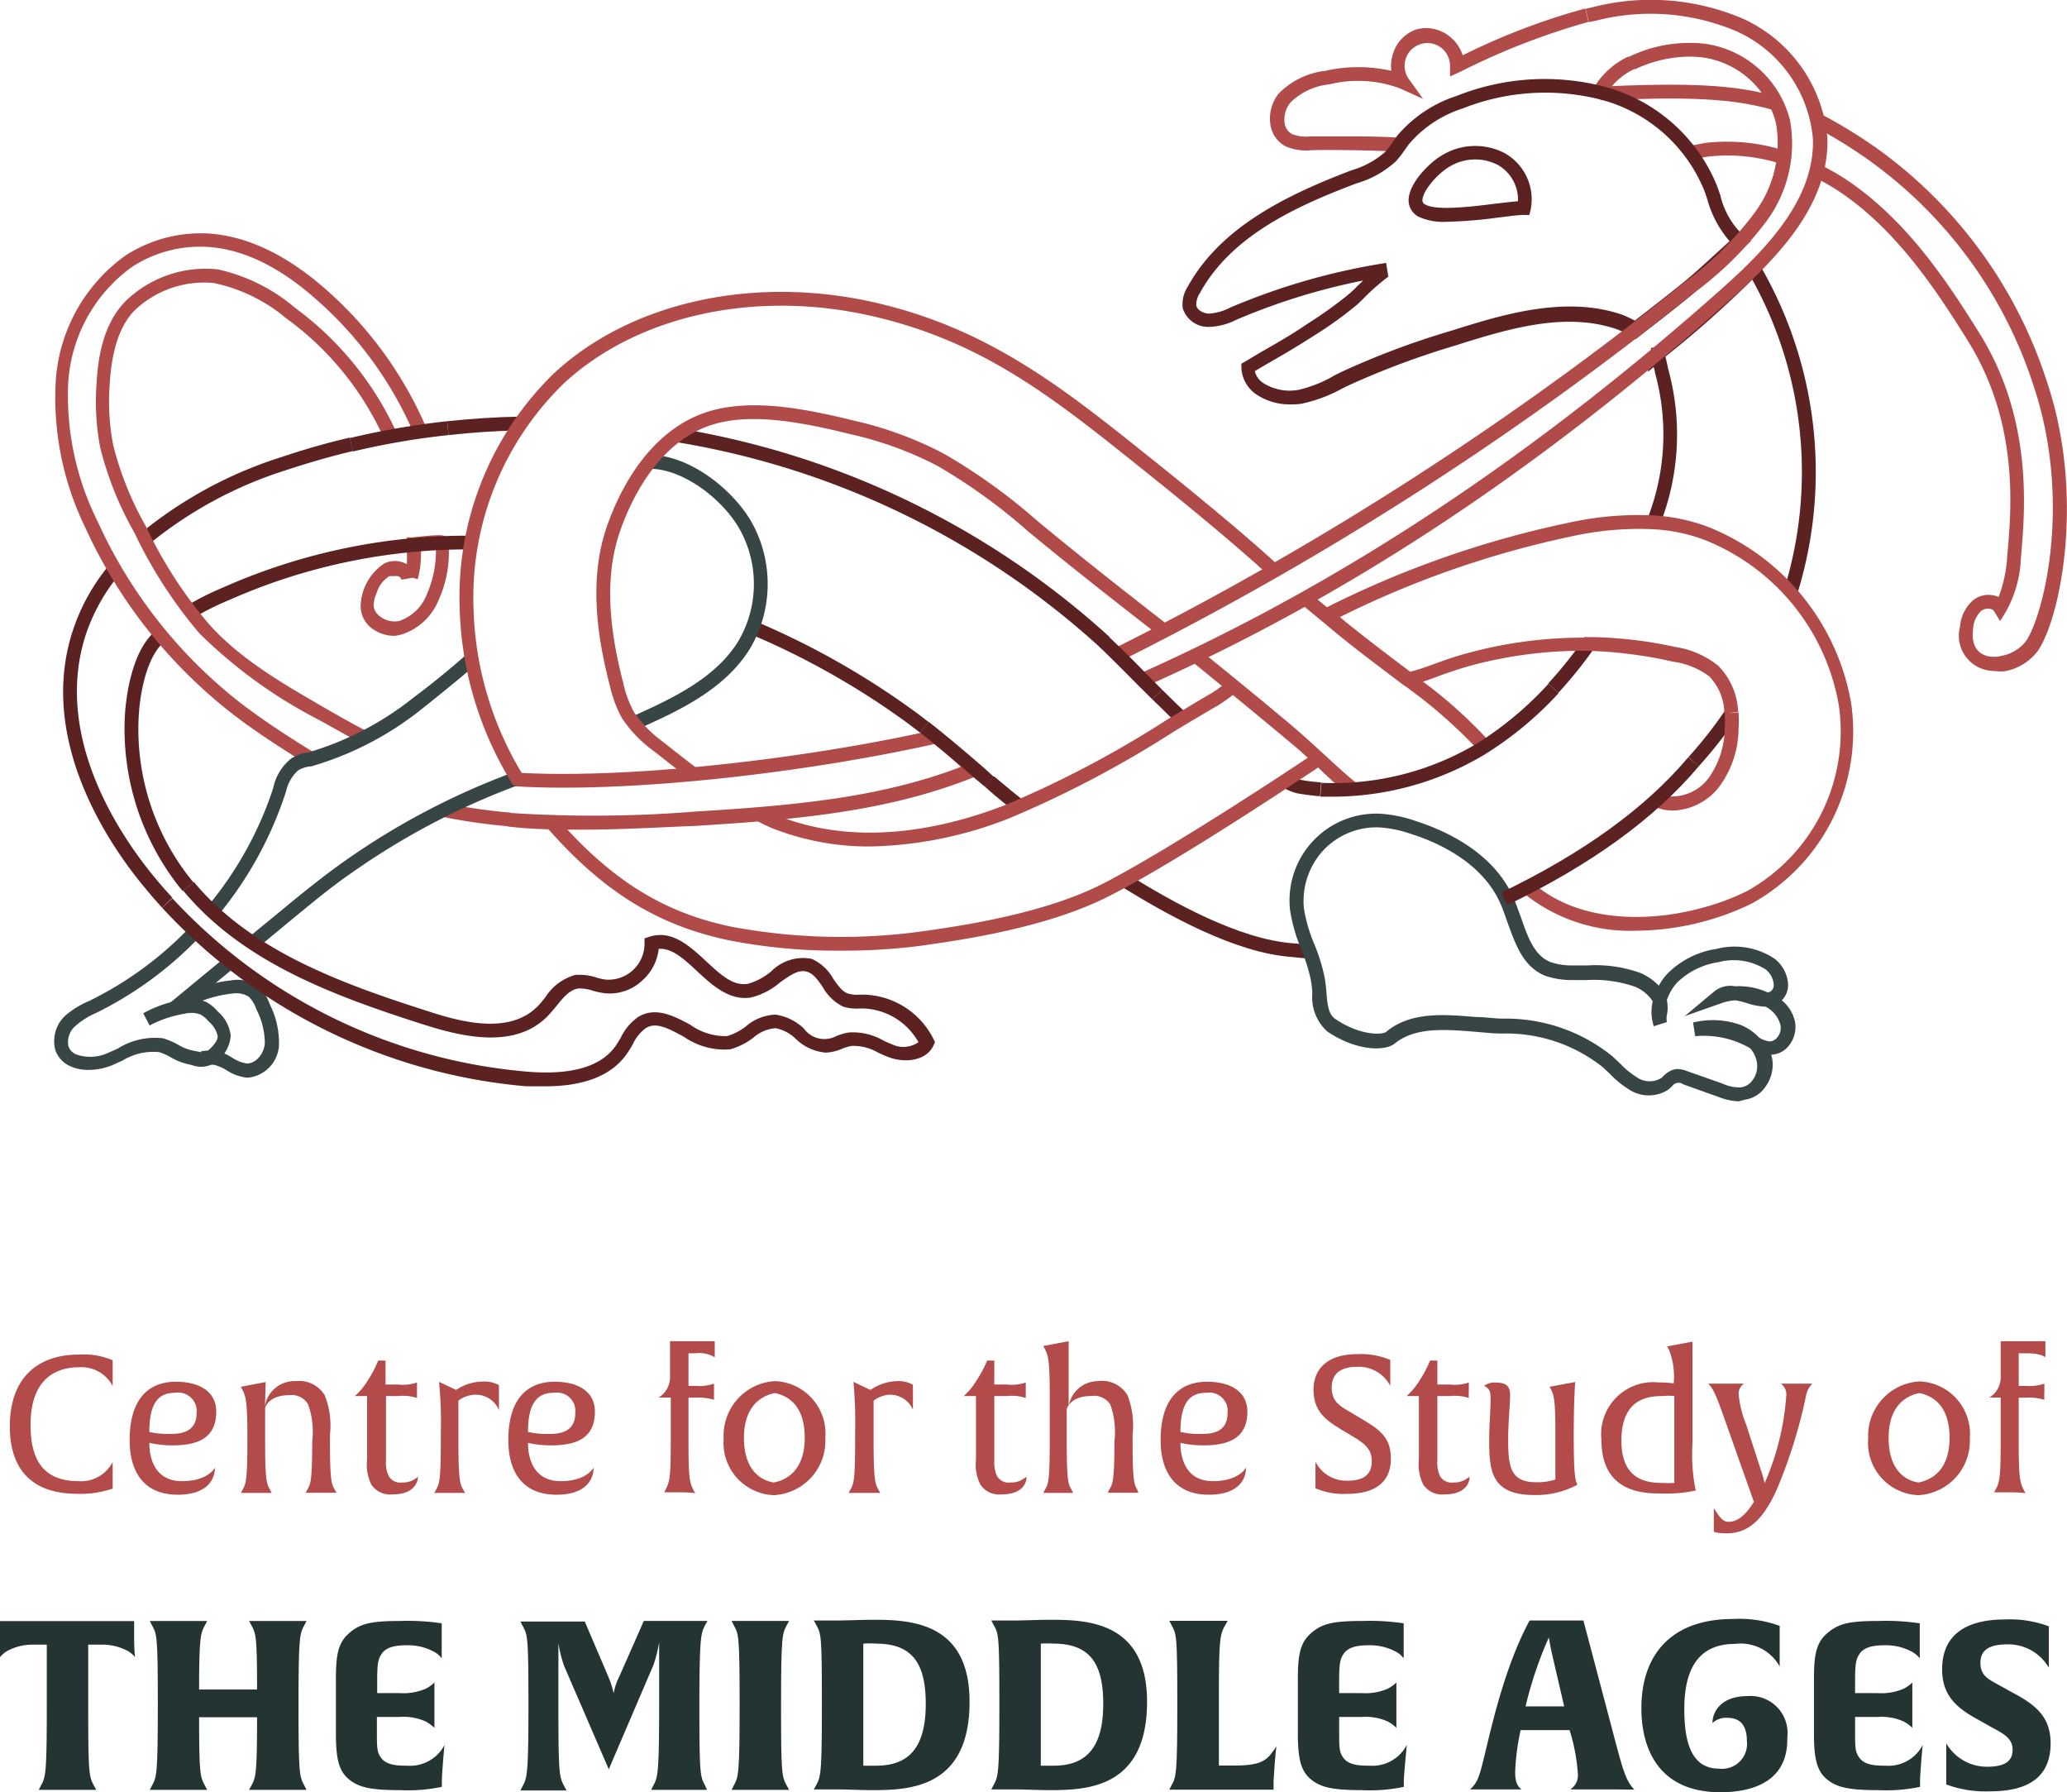 <svg xmlns="http://www.w3.org/2000/svg" viewBox="0 0 138.7 120.25"><defs><style>.a{fill:#b14b49;}.b{fill:#5c2121;}.c{fill:none;stroke:#5c2121;stroke-miterlimit:10;stroke-width:2px;}.d{fill:#384545;}.e{fill:#b24b49;}.f{fill:#233433;}</style></defs><title>progres_logo</title><path class="a" d="M32.27,67a2.54,2.54,0,0,1-1.5-.49A1.88,1.88,0,0,1,30,65a3.54,3.54,0,0,1,1.59-2.86,1.62,1.62,0,0,1,1.41,0l.1.05a8.07,8.07,0,0,0,0-.87c0-.17,0-.35,0-.54l0-.39.39,0c2-.22,2.09-.16,2.25,0l.15.13,0,.19a7.71,7.71,0,0,1-.65,3.87,4,4,0,0,1-2.47,2.32A2.51,2.51,0,0,1,32.27,67Zm-.08-4a.76.76,0,0,0-.27,0,2,2,0,0,0-.85,1.13,2.25,2.25,0,0,0-.2.84,1,1,0,0,0,.45.74A1.6,1.6,0,0,0,32.6,66a3.05,3.05,0,0,0,1.85-1.81,7.14,7.14,0,0,0,.6-3c-.27,0-.65.05-1,.08v.12a6.45,6.45,0,0,1-.22,1.81l-.33-.1-.76.13a.35.35,0,0,0-.19-.22A.76.76,0,0,0,32.19,63Z" transform="translate(-5.8 -24.34)"/><path class="a" d="M99.56,34.52c-.35-.05-4.24-.16-5.8-.1a3.36,3.36,0,0,1-1.7-.27,1.94,1.94,0,0,1-1-1.37,2.69,2.69,0,0,1,.54-2.16,5.22,5.22,0,0,1,3.14-1.53,10.06,10.06,0,0,1,4.42,0,2.58,2.58,0,0,1,.13-1.19,2.47,2.47,0,0,1,1.56-1.59,2.52,2.52,0,0,1,2.19.45,2.63,2.63,0,0,1,.91,1.29,45.09,45.09,0,0,1,8.23-3.14l.21.9a47.4,47.4,0,0,0-8.61,3.35l-.68.31,0-.75a1.54,1.54,0,0,0-.65-1.22,1.53,1.53,0,0,0-2.16,2.08l1,1.39-1.55-.7A8.05,8.05,0,0,0,95,30a4.33,4.33,0,0,0-2.59,1.2A1.78,1.78,0,0,0,92,32.6a1,1,0,0,0,.49.73,2.49,2.49,0,0,0,1.23.16c.72,0,2.06,0,3.59,0,2.65.06,2.65.06,2.77.41l-.44.15Z" transform="translate(-5.8 -24.34)"/><path class="a" d="M113.49,30.79l-.82-.43a5.39,5.39,0,0,1,2.4-2.23l.42.83A4.49,4.49,0,0,0,113.49,30.79Z" transform="translate(-5.8 -24.34)"/><path class="a" d="M139.69,69.36a2.63,2.63,0,0,1-.8-.12,2.36,2.36,0,0,1-1.57-2.85,2.61,2.61,0,0,1,.93-1.82,1.66,1.66,0,0,1,1.3-.29,1.37,1.37,0,0,1,.36.11,8.91,8.91,0,0,0,.58-2.76c.28-3.09.81-8.84-2.61-14.37-2.06-3.32-4.55-7.08-8.06-9.65a15,15,0,0,0-2.32-1.4l.41-.83a15.49,15.49,0,0,1,2.45,1.48c3.65,2.67,6.2,6.51,8.31,9.91,3.59,5.8,3,12,2.74,14.95a8,8,0,0,1-1,3.64l-.4.65-.39-.65a.39.39,0,0,0-.28-.17.78.78,0,0,0-.58.12,1.8,1.8,0,0,0-.56,1.21c-.19,1.47.65,1.74.93,1.83a1.94,1.94,0,0,0,.93,0,2.7,2.7,0,0,0,1.69-1c1.19-1.74,3.1-9.41.5-17.15a29.89,29.89,0,0,0-11-15.08,32.48,32.48,0,0,0-3.73-2.3L128,32a33.35,33.35,0,0,1,3.84,2.36A30.89,30.89,0,0,1,143.17,50c2.52,7.51.94,15.69-.62,18a3.6,3.6,0,0,1-2.26,1.38A3.05,3.05,0,0,1,139.69,69.36Z" transform="translate(-5.8 -24.34)"/><path class="a" d="M125.39,35.36a11.73,11.73,0,0,0-5-.51l-1,.18-.17-.91,1-.19a12.74,12.74,0,0,1,5.44.55Z" transform="translate(-5.8 -24.34)"/><path class="a" d="M124.91,31.76c-2.91-.88-6.19-.92-11.6-.69l0-.45-.06.47-.41-.49.46-.46c5.52-.23,8.87-.19,11.91.74Z" transform="translate(-5.8 -24.34)"/><path class="b" d="M92.39,51.47A4,4,0,0,1,90,50.73a2.31,2.31,0,0,1-.9-1.7l0-.29.25-.14,1-.6c1.15-.66,2-1.13,3.28-2a27.36,27.36,0,0,0,2.77-2l.36-.34c.18-.19.36-.35.51-.5a42.9,42.9,0,0,0-8.5,2.63h0a4.34,4.34,0,0,1-1.81.48A1.78,1.78,0,0,1,85.16,45a2.19,2.19,0,0,1,.34-1.43c2.21-4,6.62-6.14,11-7.81a5.85,5.85,0,0,0,2.24-1.22,4.82,4.82,0,0,0,.51-.66l.31-.44a8.76,8.76,0,0,1,4-2.67,15.93,15.93,0,0,1,10-.59A11.29,11.29,0,0,1,121,36.77c.08.21.15.43.23.64a5.37,5.37,0,0,0,1.6,2.77l.46.33-.42.38c-.1.1-2.44,2.25-3.28,3s-3.65,2.89-3.77,3l-.25.19-.27-.16a7,7,0,0,0-1-.49c-3.32-1.13-6.88-.18-10.84,1.09a55,55,0,0,0-7.22,2.7l-.42.21a9.88,9.88,0,0,1-2.71,1A4.51,4.51,0,0,1,92.39,51.47ZM90,49.24a1.33,1.33,0,0,0,.51.76,3.31,3.31,0,0,0,2.45.49,8.74,8.74,0,0,0,2.45-1l.43-.21a53.9,53.9,0,0,1,7.34-2.75c3.19-1,7.54-2.41,11.43-1.09a7.17,7.17,0,0,1,.89.41c.7-.54,2.76-2.14,3.5-2.76s2.14-1.92,2.86-2.57a7.19,7.19,0,0,1-1.51-2.85c-.07-.21-.14-.42-.22-.62a10.35,10.35,0,0,0-6.81-6,15.05,15.05,0,0,0-9.38.57A7.87,7.87,0,0,0,100.35,34l-.29.4a6.77,6.77,0,0,1-.59.76,6.57,6.57,0,0,1-2.58,1.46c-4.28,1.6-8.51,3.61-10.58,7.39a1.45,1.45,0,0,0-.24.81c.06.33.49.55.85.56a3.55,3.55,0,0,0,1.42-.4l0,0a43.85,43.85,0,0,1,10.47-3h0l.15.92h0a14.34,14.34,0,0,0-1.68,1.48l-.38.37a26.56,26.56,0,0,1-2.88,2.08c-1.33.85-2.21,1.36-3.33,2Z" transform="translate(-5.8 -24.34)"/><path class="b" d="M102.88,39.22a4,4,0,0,1-1.91-.35,1.25,1.25,0,0,1-.65-1.08c0-1.17,1.42-2.54,2.19-3h0a4.29,4.29,0,0,1,4.21-.2,3.55,3.55,0,0,1,1.79,3.82l-.09.35h-.35c-.41,0-1,.09-1.77.18A30.45,30.45,0,0,1,102.88,39.22Zm.12-3.66c-.78.48-1.76,1.62-1.75,2.22a.29.29,0,0,0,.19.28c.75.44,3.15.14,4.74-.06.56-.06,1.07-.13,1.48-.16a2.68,2.68,0,0,0-1.38-2.45,3.33,3.33,0,0,0-3.28.17Z" transform="translate(-5.8 -24.34)"/><path class="b" d="M16.68,85.24c-.38-.42-.75-.84-1.11-1.28-2.27-2.7-7.27-9.79-4.92-17.2a13.39,13.39,0,0,1,2.47-4.5l.71.59A12.7,12.7,0,0,0,11.53,67c-2.21,7,2.58,13.74,4.75,16.33.35.42.72.84,1.09,1.24Z" transform="translate(-5.8 -24.34)"/><path class="c" d="M13.47,62.56" transform="translate(-5.8 -24.34)"/><path class="c" d="M15.57,60.44" transform="translate(-5.8 -24.34)"/><path class="b" d="M15.87,60.79l-.6-.7A28.31,28.31,0,0,1,24.7,55c1.49-.5,3-.94,4.57-1.3l.22.9c-1.52.36-3,.79-4.49,1.28A27.7,27.7,0,0,0,15.87,60.79Z" transform="translate(-5.8 -24.34)"/><path class="b" d="M35.9,53.53l-.1-.93c1.62-.17,3.26-.28,4.9-.31l0,.92C39.11,53.25,37.49,53.35,35.9,53.53Z" transform="translate(-5.8 -24.34)"/><path class="b" d="M79.62,67.78A55.51,55.51,0,0,0,51.17,54l.15-.92a56.53,56.53,0,0,1,28.94,14Z" transform="translate(-5.8 -24.34)"/><path class="b" d="M84.8,72.89c-.49-.45-1-1-1.68-1.63l.66-.65c.64.64,1.17,1.15,1.66,1.61Z" transform="translate(-5.8 -24.34)"/><path class="b" d="M94.38,77.76a14.89,14.89,0,0,1-1.55-.2,3.14,3.14,0,0,1-.59-.21,2.15,2.15,0,0,0-.32-.13l.25-.89a4.49,4.49,0,0,1,.44.17,3.45,3.45,0,0,0,.4.15,12.58,12.58,0,0,0,1.44.18Z" transform="translate(-5.8 -24.34)"/><path class="b" d="M110.37,70.82l-.68-.63A27.71,27.71,0,0,0,112,67.32l.76.53A28.57,28.57,0,0,1,110.37,70.82Z" transform="translate(-5.8 -24.34)"/><path class="b" d="M126.43,64.09l-.89-.27a26.67,26.67,0,0,0-2.16-20.72,70.68,70.68,0,0,1-5.62,5l-.21.17c.06.21.12.5.2.87a16.49,16.49,0,0,1-.59,10.46l-.86-.34a15.47,15.47,0,0,0,.55-9.92c0-.15-.06-.27-.09-.38l-.38.33.22-1.62h.23l.35-.28a69,69,0,0,0,6-5.32l.43-.42.3.51A27.56,27.56,0,0,1,126.43,64.09Z" transform="translate(-5.8 -24.34)"/><path class="b" d="M119.79,75.75l-.69-.62A28.35,28.35,0,0,0,121.56,72l.77.53A31.19,31.19,0,0,1,119.79,75.75Z" transform="translate(-5.8 -24.34)"/><path class="c" d="M106.74,84.64" transform="translate(-5.8 -24.34)"/><path class="b" d="M93.63,88.66l-1.08-.11C88.7,88.3,84.11,85.71,81,83.79l.48-.79c3,1.87,7.5,4.39,11.15,4.63l1.1.11Z" transform="translate(-5.8 -24.34)"/><path class="b" d="M74.09,78.92c-.65-.5-1.32-1-2.19-1.79l.6-.71c.86.73,1.52,1.27,2.16,1.77Z" transform="translate(-5.8 -24.34)"/><path class="b" d="M67.55,73.5l-.83-.63a52.66,52.66,0,0,0-10.6-6l.39-.84-.19.42.19-.42a53.55,53.55,0,0,1,10.76,6.11c.29.21.57.43.85.65Z" transform="translate(-5.8 -24.34)"/><path class="b" d="M18.81,65.78l-.48-.8a19.11,19.11,0,0,1,2.45-1.23,40.35,40.35,0,0,1,16.68-3.47l0,.92a39.49,39.49,0,0,0-16.29,3.4A18,18,0,0,0,18.81,65.78Z" transform="translate(-5.8 -24.34)"/><path class="b" d="M18.07,84.13c-.16-.19-.31-.37-.45-.56a17.13,17.13,0,0,1-3.44-11.23c.06-1,.39-4.36,2.12-5.72l.58.73c-1.14.89-1.66,3.19-1.77,5A16.17,16.17,0,0,0,18.35,83l.43.54Z" transform="translate(-5.8 -24.34)"/><path class="a" d="M115.62,86.78A11.32,11.32,0,0,1,108,84.23l.62-.69c3.13,2.78,8,2.68,11.57,1.66a15.61,15.61,0,0,0,2.86-1.09,12.25,12.25,0,0,0,6.14-12.44,14.62,14.62,0,0,0-8.94-11.08,11.33,11.33,0,0,0-3.73-.75l0-.93a12.16,12.16,0,0,1,4,.82,15.6,15.6,0,0,1,9.5,11.81,13.2,13.2,0,0,1-6.64,13.4,17.11,17.11,0,0,1-3,1.15A17.79,17.79,0,0,1,115.62,86.78Z" transform="translate(-5.8 -24.34)"/><path class="a" d="M118.05,78.72a3.08,3.08,0,0,1-.61-.06,4.68,4.68,0,0,1-.66-.2l.33-.87a3.22,3.22,0,0,0,.5.16,3.06,3.06,0,0,0,2.86-1.24,5.81,5.81,0,0,0,1.06-3.3,6.44,6.44,0,0,0,0-1l.93-.08a8.14,8.14,0,0,1,0,1.11,6.64,6.64,0,0,1-1.25,3.82A4.08,4.08,0,0,1,118.05,78.72Z" transform="translate(-5.8 -24.34)"/><path class="a" d="M121.51,72.22a3.68,3.68,0,0,0-1-2.49,5.22,5.22,0,0,0-2.46-1A29.07,29.07,0,0,0,112.1,68v-.92a28.12,28.12,0,0,1,6.09.66,6,6,0,0,1,2.91,1.27,4.64,4.64,0,0,1,1.33,3.09Z" transform="translate(-5.8 -24.34)"/><path class="a" d="M100.11,70.39l-.15-.11c-5.61-4.2-5.59-4.41-5.56-4.71l0-.26.24-.13a66.41,66.41,0,0,1,16.85-5.86,21.52,21.52,0,0,1,5.07-.41l0,.93a20.75,20.75,0,0,0-4.85.39,64.87,64.87,0,0,0-16,5.51c.89.76,3.07,2.44,4.72,3.67a15.59,15.59,0,0,0,1.51-.49c.66-.24,1.42-.51,2.15-.71a29.45,29.45,0,0,1,8.09-1.09V68H112a28.9,28.9,0,0,0-7.74,1.06c-.7.2-1.44.46-2.09.7a11.61,11.61,0,0,1-1.89.57Z" transform="translate(-5.8 -24.34)"/><path class="d" d="M122.47,98.23a4.23,4.23,0,0,1-1.39-.31l-2.33-.83a.52.52,0,0,0-.75.13l-.25.22a2.41,2.41,0,0,1-2.63,0,6.76,6.76,0,0,1-1.3-1.06l-.48-.45a10.42,10.42,0,0,0-6.73-2.25c-.6,0-1.23-.07-1.84-.12-2-.16-4-.33-5.38.79-.63.52-2.55.53-4.53-.81a3.09,3.09,0,0,1-1-2.56,6.39,6.39,0,0,0-.11-.94,12,12,0,0,0-.63-2,11.36,11.36,0,0,1-.75-2.61,5.82,5.82,0,0,1,6-6.5,8.92,8.92,0,0,1,2.42.49c2.24.72,5.18,2.19,6.5,5,.22.47.39,1,.57,1.47.46,1.33.9,2.58,2,3a4.29,4.29,0,0,0,1.35.22h0c.36,0,.74,0,1.12,0a8.9,8.9,0,0,1,3.53.5,3.81,3.81,0,0,1,1.25.86,3.83,3.83,0,0,1,.64-.87,5.89,5.89,0,0,1,3.24-1.6,4.83,4.83,0,0,1,3.9.67,2.34,2.34,0,0,1,.89,1.64,1.45,1.45,0,0,1-.42,1.14l0,0a2.53,2.53,0,0,1,.9,1.5,2,2,0,0,1-.43,1.55,1.56,1.56,0,0,1-1.18.6h0a2,2,0,0,1,.08.35,2.5,2.5,0,0,1-.48,1.82,2,2,0,0,1-1.37.85Zm-4.11-2.17a2,2,0,0,1,.7.16l2.33.82a2.67,2.67,0,0,0,1.25.25,1.15,1.15,0,0,0,.76-.48,1.56,1.56,0,0,0,.3-1.13,1.9,1.9,0,0,0-.45-1l-.13-.08a6.18,6.18,0,0,0-3.57-.74l-.14-.92a5.58,5.58,0,0,1,3.1.13,3.54,3.54,0,0,1,1.32.87,1.64,1.64,0,0,0,.74.27.69.69,0,0,0,.48-.26,1,1,0,0,0,.23-.81,1.94,1.94,0,0,0-1-1.26h0a4.61,4.61,0,0,1-1.29-.25,6,6,0,0,0-.74-.18,3.42,3.42,0,0,0-.9.18l-2.5.88,2-1.67a1.7,1.7,0,0,1,1.38-.33,4.63,4.63,0,0,1,2.2.42.47.47,0,0,0,.24-.13.5.5,0,0,0,.15-.42,1.43,1.43,0,0,0-.54-1,4,4,0,0,0-3.16-.49,5.06,5.06,0,0,0-2.74,1.33,3.21,3.21,0,0,0-.73,1.22,2.38,2.38,0,0,1,0,1,1.3,1.3,0,0,0,0,.47l-.88.28h0a3.15,3.15,0,0,1-.07-1.67,2.56,2.56,0,0,0-1.24-1,8.47,8.47,0,0,0-3.16-.43c-.4,0-.79,0-1.16,0a5.38,5.38,0,0,1-1.64-.28c-1.5-.6-2-2.11-2.54-3.57-.17-.49-.34-1-.53-1.39-.92-2-3-3.62-5.94-4.56a8,8,0,0,0-2.17-.44,4.89,4.89,0,0,0-3.76,1.58,5,5,0,0,0-1.26,3.88,10.29,10.29,0,0,0,.7,2.39,12.4,12.4,0,0,1,.67,2.14,8.86,8.86,0,0,1,.13,1c.06.79.11,1.53.6,1.86,1.71,1.16,3.18,1.06,3.41.87,1.64-1.37,3.88-1.18,6-1,.63,0,1.22.1,1.79.11A11.37,11.37,0,0,1,114,95.21l.5.47a5.69,5.69,0,0,0,1.13.93,1.5,1.5,0,0,0,1.6.08c.06,0,.12-.1.18-.15a1.65,1.65,0,0,1,.69-.44A1,1,0,0,1,118.36,96.06Z" transform="translate(-5.8 -24.34)"/><path class="a" d="M30,74.19C29,73.65,28,73.07,27.09,72.58a32.57,32.57,0,0,1-7.91-5.75,30.72,30.72,0,0,1-4.36-6.75,22.47,22.47,0,0,1-2.29-5.69,16.4,16.4,0,0,1-.25-4.32c.09-1.63.4-4,2-5.58a7.73,7.73,0,0,1,6.13-2.08A12,12,0,0,1,25.61,45a21.42,21.42,0,0,1,6.85,8.47l-.85.38A20.22,20.22,0,0,0,25,45.69a11.13,11.13,0,0,0-4.84-2.36,6.75,6.75,0,0,0-5.3,1.81c-1,1-1.56,2.62-1.7,5a15.42,15.42,0,0,0,.24,4.08,21.64,21.64,0,0,0,2.2,5.45,29.42,29.42,0,0,0,4.23,6.55c2,2.23,4.58,3.78,7.69,5.57.84.49,1.85,1.06,2.88,1.6Z" transform="translate(-5.8 -24.34)"/><path class="a" d="M26.36,75.59,25,74.73c-1.41-.9-2.54-1.68-3.53-2.44a33.33,33.33,0,0,1-9.94-12.54,19.9,19.9,0,0,1-2-9.65,11.24,11.24,0,0,1,4.68-8.61A9.29,9.29,0,0,1,19.64,40c2.62.12,5.32,1.38,8,3.73a26.05,26.05,0,0,1,6.81,9.41l-.85.36A25.26,25.26,0,0,0,27,44.41C24.51,42.2,22,41,19.59,40.9a8.34,8.34,0,0,0-4.95,1.36,10.35,10.35,0,0,0-4.27,7.91,18.9,18.9,0,0,0,2,9.19A32.39,32.39,0,0,0,22,71.55c1,.75,2.07,1.51,3.46,2.39.45.29.91.58,1.38.86Z" transform="translate(-5.8 -24.34)"/><path class="a" d="M40,79.78a37.55,37.55,0,0,1-4.36-.61l.18-.91a38,38,0,0,0,4.26.6Z" transform="translate(-5.8 -24.34)"/><path class="d" d="M22.44,96.64h-.08a3.13,3.13,0,0,1-1.36-.5,3,3,0,0,0-.79-.35,2.58,2.58,0,0,0-.79,0h-.07l-.05-.93h.06a3.74,3.74,0,0,1,1.05,0,3.62,3.62,0,0,1,1,.46,2.46,2.46,0,0,0,.95.37c.64,0,1.14-.67,1.21-1.32A5,5,0,0,0,23,92.05a2.07,2.07,0,0,0-.52-.85A1.63,1.63,0,0,0,21.38,91a8.06,8.06,0,0,0-3.86,1.48L17,91.79l4-3.3.59.71-1.32,1.09a7.27,7.27,0,0,1,1-.17,2.49,2.49,0,0,1,1.79.33,2.78,2.78,0,0,1,.83,1.24,5.78,5.78,0,0,1,.63,2.8A2.31,2.31,0,0,1,22.44,96.64Z" transform="translate(-5.8 -24.34)"/><path class="d" d="M23,88l-.59-.72,2.16-1.77c1.38-1.14,2.81-2.31,4.31-3.37a49.14,49.14,0,0,1,11.41-6l.33.86a48.79,48.79,0,0,0-11.21,5.89c-1.46,1-2.88,2.2-4.25,3.32Z" transform="translate(-5.8 -24.34)"/><path class="d" d="M48.72,73.2l-.38-.84c2.42-1.1,5.44-2.46,7-5a7.56,7.56,0,0,0,.14-7.43c-1.08-2-3.78-4.14-6.08-4.14h0v-.93h0c2.71,0,5.69,2.4,6.9,4.63a8.52,8.52,0,0,1-.17,8.36C54.42,70.63,51.26,72.06,48.72,73.2Z" transform="translate(-5.8 -24.34)"/><path class="d" d="M20.38,85.82l-.71-.6a24,24,0,0,0,4.46-8,3.42,3.42,0,0,1,1.22-2,3.16,3.16,0,0,1,1-.39l.1,0a20.65,20.65,0,0,0,7.06-3.66c1.23-.92,2.44-1.9,3.59-2.92l.62.69c-1.17,1-2.4,2-3.66,3a21.38,21.38,0,0,1-7.39,3.82l-.1,0a2.27,2.27,0,0,0-.76.26A2.65,2.65,0,0,0,25,77.42,25.24,25.24,0,0,1,20.38,85.82Z" transform="translate(-5.8 -24.34)"/><path class="d" d="M11.76,96.12a2.94,2.94,0,0,1-1.25-.25,1.84,1.84,0,0,1-1-1.09,2.34,2.34,0,0,1,.68-2.31,6.06,6.06,0,0,1,1.65-1l.17-.09a23.73,23.73,0,0,0,6.39-4.69l.66.65a24.78,24.78,0,0,1-6.63,4.87l-.18.09a5.14,5.14,0,0,0-1.4.88,1.44,1.44,0,0,0-.46,1.35.94.94,0,0,0,.52.55A2.84,2.84,0,0,0,13,95l.7-.31A4.67,4.67,0,0,1,16.75,94a5.1,5.1,0,0,1,1,.43,3.18,3.18,0,0,0,.89.37l.29.06c.42.09.64.13.79,0,.47-.41.69-.74.69-1a1.8,1.8,0,0,0-.62-1,2,2,0,0,0-.52-.45,1.77,1.77,0,0,0-1.07-.06,7.56,7.56,0,0,0-2.36.79l-.43-.82A8.49,8.49,0,0,1,18,91.41a2.6,2.6,0,0,1,1.65.16,2.66,2.66,0,0,1,.76.63,2.47,2.47,0,0,1,.87,1.64,2.36,2.36,0,0,1-1,1.75,1.69,1.69,0,0,1-1.59.21l-.26-.06a4.08,4.08,0,0,1-1.16-.46,4.08,4.08,0,0,0-.78-.35,3.9,3.9,0,0,0-2.46.56l-.74.33A4.23,4.23,0,0,1,11.76,96.12Z" transform="translate(-5.8 -24.34)"/><path class="a" d="M96.32,77.69c-.61-.48-1.43-1.23-2.22-2-.52-.48-1-.94-1.38-1.25-.8-.68-4.23-3.52-7-5.77l.58-.73c2.63,2.12,6.14,5,7,5.79.38.33.87.79,1.4,1.27.74.69,1.59,1.46,2.17,1.92Z" transform="translate(-5.8 -24.34)"/><path class="a" d="M52.14,76.64c-.77-.57-1.67-1.28-2.43-1.88a8.7,8.7,0,0,1-2.17-2.23,8.39,8.39,0,0,1-.81-2.15c-.72-2.79-1.53-6.94-.2-10.74.81-2.32,2.77-6.39,6.74-7.67,3-.95,6.7-.18,10,.63a24.42,24.42,0,0,1,5.85,2.17,38.78,38.78,0,0,1,6.28,4.51c2.9,2.4,5.53,4.47,8.68,6.92l-.57.73c-3.15-2.45-5.79-4.52-8.71-6.93a38.09,38.09,0,0,0-6.12-4.42A24,24,0,0,0,63,53.5c-3.14-.77-6.72-1.53-9.46-.65C50,54,48.16,57.79,47.4,60c-1.24,3.55-.46,7.52.23,10.2a7.16,7.16,0,0,0,.71,1.91,7.93,7.93,0,0,0,1.95,2c.75.6,1.65,1.3,2.4,1.87Z" transform="translate(-5.8 -24.34)"/><path class="a" d="M64.21,81.13A17.68,17.68,0,0,1,57.86,80a8.8,8.8,0,0,1-1-.45l-.38-.2.41-.83.4.21a7.07,7.07,0,0,0,.87.4c5.44,2.09,11.21.73,15.09-.78A70.19,70.19,0,0,0,84.1,72.63c1-.6,2-1.21,3-1.79.39-.23,1.12-.81,1.13-.81l.57.73s-.79.62-1.23.88c-1,.58-2,1.18-3,1.78a71.94,71.94,0,0,1-11,5.8A26.69,26.69,0,0,1,64.21,81.13Z" transform="translate(-5.8 -24.34)"/><path class="a" d="M62.18,88.12a37.51,37.51,0,0,1-7.39-.68c-4.85-1-8.54-3.28-12.35-7.65l.7-.61c3.67,4.21,7.2,6.41,11.83,7.35a39.88,39.88,0,0,0,12.29.35c3.6-.48,8.83-1.34,12.6-3.28,4.58-2.36,13.07-8,13.43-8.25h0l.39-.25h0l.29-.19.51.77L94,76l-.3.2h0c-1,.65-9,6-13.44,8.24-3.89,2-9.23,2.89-12.9,3.38A40.53,40.53,0,0,1,62.18,88.12Z" transform="translate(-5.8 -24.34)"/><path class="a" d="M40.15,76.88A23.57,23.57,0,0,1,36.64,65,20.92,20.92,0,0,1,43,49.36c5.21-4.81,13.53-6.6,21.7-4.68C72.22,46.45,77.18,50.4,82.92,55c1.33,1.06,5.91,4.73,8.69,7.3L91,63c-2.76-2.55-7.31-6.2-8.64-7.26C76.45,51,71.8,47.31,64.51,45.59c-7.87-1.86-15.86-.15-20.85,4.45A20,20,0,0,0,37.57,65a22.57,22.57,0,0,0,3.36,11.4Z" transform="translate(-5.8 -24.34)"/><path class="a" d="M105,74.67a33.68,33.68,0,0,0-3.89-3.54c-2.38-1.79-5.33-4-8-6.28l.6-.71c2.66,2.25,5.6,4.47,8,6.25a31.33,31.33,0,0,1,4.12,3.79Z" transform="translate(-5.8 -24.34)"/><path class="a" d="M82.39,70.51,80,68.13l1.13-.57a213.17,213.17,0,0,0,37.74-24.31,22.43,22.43,0,0,0,4.68-4.65,7.8,7.8,0,0,0,1.42-6,5.92,5.92,0,0,0-4.87-4.4,7.56,7.56,0,0,0-.85-.06v-.92a7.5,7.5,0,0,1,1,.06,6.88,6.88,0,0,1,5.66,5.11,8.77,8.77,0,0,1-1.56,6.77A23.62,23.62,0,0,1,119.46,44a213.9,213.9,0,0,1-37.89,24.4l1,1,.33-.15c13.26-6,25.85-14.34,38.49-25.59,3.07-2.73,6.19-6.06,6.06-10a8.75,8.75,0,0,0-5.17-7.24,14.75,14.75,0,0,0-9.36-.7l-.51.11-.21-.9.52-.12a15.69,15.69,0,0,1,10,.77,9.71,9.71,0,0,1,5.7,8c.14,4.35-3.15,7.87-6.38,10.75C109.31,55.68,96.65,64.1,83.3,70.11Z" transform="translate(-5.8 -24.34)"/><path class="a" d="M115.49,29l-.42-.83a9.22,9.22,0,0,1,4.2-.95v.92A8.59,8.59,0,0,0,115.49,29Z" transform="translate(-5.8 -24.34)"/><path class="a" d="M44.92,80c-1.65,0-3.31,0-4.94-.2a.46.46,0,0,1-.42-.5.45.45,0,0,1,.5-.42,84.91,84.91,0,0,0,12.37-.09c6.51-.4,12.36-.9,17.85-3-.68-.61-.76-.68-1.78-1.53-9.46,2.09-20.94,3.26-28,2.84a.45.45,0,0,1-.43-.49.45.45,0,0,1,.49-.43c7,.41,18.53-.77,27.95-2.87l.23,0,.29.24c1.16,1,1.16,1,2,1.76l.93.84-.68.28c-5.82,2.36-12,2.9-18.83,3.32C50.13,79.84,47.54,80,44.92,80Z" transform="translate(-5.8 -24.34)"/><path class="b" d="M42.4,97.22c-.4,0-.83,0-1.27,0A37.66,37.66,0,0,1,16.68,85.24l.69-.63A36.65,36.65,0,0,0,41.2,96.24c2.95.24,4.94-.34,5.91-1.73.12-.17.23-.36.35-.56a3.54,3.54,0,0,1,1.16-1.38c1.18-.72,2.41-.06,3.5.52a4,4,0,0,0,2.48.76,3.87,3.87,0,0,0,1.24-.64,3.23,3.23,0,0,1,2-.8,3.55,3.55,0,0,1,1.89.92,1.7,1.7,0,0,0,2.19.52,4.12,4.12,0,0,1,.82-.24,4.07,4.07,0,0,1,2.3.52,6.65,6.65,0,0,0,.61.27,1.76,1.76,0,0,0,1.78-.14A4.42,4.42,0,0,0,63.76,92H63.5a3.1,3.1,0,0,1-1.11-.12A3.17,3.17,0,0,1,61,90.55c-.31-.44-.59-.86-1-1-.55-.2-1.08.14-1.87.71a4.68,4.68,0,0,1-1.93,1c-1.45.24-2.61-.82-3.62-1.76S50.85,87.94,50,88a3.29,3.29,0,0,1-1.08,2.1,3.18,3.18,0,0,1-2.59.87,5.7,5.7,0,0,1-.74-.16,2.62,2.62,0,0,0-1-.15c-.57.09-1,.61-1.45,1.17-.2.24-.41.5-.64.73-2.13,2.11-5.5,1.4-8.2.54-6-1.91-12.21-4.18-16.2-9l.71-.59c3.83,4.61,9.89,6.82,15.77,8.69C37,93,40,93.67,41.82,91.91a6.3,6.3,0,0,0,.57-.66,3.52,3.52,0,0,1,2-1.5,3.63,3.63,0,0,1,1.42.17,4,4,0,0,0,.63.14,2.42,2.42,0,0,0,2.61-2.41l0-.36.35-.11c1.5-.47,2.7.65,3.76,1.63S55,90.51,56,90.34a4.28,4.28,0,0,0,1.55-.83,3,3,0,0,1,2.72-.84A3.12,3.12,0,0,1,61.71,90c.31.44.59.86,1,1a2.2,2.2,0,0,0,.79.07h.29a5.38,5.38,0,0,1,4.66,3l.09.19-.09.2c-.49,1.09-2,1.22-3.08.78-.22-.08-.43-.18-.65-.28a3.28,3.28,0,0,0-1.78-.45,3.43,3.43,0,0,0-.63.19,3.17,3.17,0,0,1-1.1.26h0a3.26,3.26,0,0,1-2-.91,2.68,2.68,0,0,0-1.37-.73,2.57,2.57,0,0,0-1.48.63,4.47,4.47,0,0,1-1.57.79,4.77,4.77,0,0,1-3.11-.85c-1.15-.62-1.9-1-2.58-.55a2.87,2.87,0,0,0-.84,1.06,7.18,7.18,0,0,1-.39.63C46.86,96.49,45,97.22,42.4,97.22Z" transform="translate(-5.8 -24.34)"/><path class="b" d="M95.4,77.79c-.35,0-.68,0-1,0l.07-.93a18.81,18.81,0,0,0,10.46-2.65,23.1,23.1,0,0,0,4.78-4l.68.63a23.68,23.68,0,0,1-5,4.14A19.92,19.92,0,0,1,95.4,77.79Z" transform="translate(-5.8 -24.34)"/><path class="b" d="M106.94,85.06l-.4-.84c5.46-2.62,9.68-5.67,12.55-9.08l.71.6C116.85,79.25,112.52,82.38,106.94,85.06Z" transform="translate(-5.8 -24.34)"/><path class="b" d="M83.12,71.26l-1-1c-.53-.54-1.06-1.08-1.59-1.6-.31-.31-.62-.6-.94-.9l.64-.68.95.91c.53.53,1.07,1.07,1.6,1.62l1,1Z" transform="translate(-5.8 -24.34)"/><path class="b" d="M71.9,77.13c-.38-.31-.75-.63-1.12-.95-1-.9-2.13-1.82-3.23-2.68l.57-.73c1.12.87,2.21,1.8,3.26,2.7.37.32.74.64,1.12,1Z" transform="translate(-5.8 -24.34)"/><path class="b" d="M29.49,54.63l-.22-.9A52.71,52.71,0,0,1,35.8,52.6l.1.93A50.47,50.47,0,0,0,29.49,54.63Z" transform="translate(-5.8 -24.34)"/><path class="e" d="M11,124.56c-4.16,0-4.54-3-4.54-4.55,0-3.06,1.7-4.79,4.63-4.79a4.9,4.9,0,0,1,2.27.38s0,.29,0,.83,0,.9,0,.9a2.36,2.36,0,0,0-2.26-1.26c-1.31,0-3.25.56-3.25,3.87,0,2.06.65,3.77,3.2,3.77a2.39,2.39,0,0,0,2.31-1.28s0,.42,0,1,0,.78,0,.78A6.62,6.62,0,0,1,11,124.56Z" transform="translate(-5.8 -24.34)"/><path class="e" d="M17.38,121.31a6.91,6.91,0,0,1-1.56-.17c0,1.11.41,2.57,2.19,2.57s2.21-.91,2.21-.91c0,.94-.67,1.82-2.49,1.82-2.32,0-3.23-1.59-3.23-3.66,0-3.28,1.77-3.92,3.08-3.92,1.72,0,2.73.74,2.73,2C20.31,120.67,19.3,121.31,17.38,121.31Zm.2-3.53c-1,0-1.76.48-1.76,2.63a5.81,5.81,0,0,0,1.46.13c.61,0,1.71-.09,1.71-1.38A1.24,1.24,0,0,0,17.58,117.78Z" transform="translate(-5.8 -24.34)"/><path class="e" d="M28.38,124.49s-.31,0-1.07,0-1,0-1,0l.12-.22c.2-.38.32-.47.32-3.27a5.23,5.23,0,0,0-.29-2.47,1.28,1.28,0,0,0-1.24-.59c-1.42,0-1.63.85-1.63.85V121c0,2.8.12,2.9.33,3.28l.11.22s-.28,0-1,0-1.07,0-1.07,0l.12-.22c.2-.38.32-.48.32-3.28v-.4c0-2.23-.12-2.59-.32-3l-.12-.22,1.67-.32-.05,1.61A2,2,0,0,1,25.64,117a2,2,0,0,1,1.95.95,5.52,5.52,0,0,1,.35,2.66V121c0,2.8.12,2.9.32,3.28Z" transform="translate(-5.8 -24.34)"/><path class="e" d="M32.14,124.6a1.53,1.53,0,0,1-1.42-.65,3.08,3.08,0,0,1-.29-1.68c0-3.24,0-4.27,0-4.27h-.82a4.4,4.4,0,0,0,.89-1.08,7.89,7.89,0,0,0,.68-1.3h.49v1.61h.85a2.91,2.91,0,0,0,1.26-.14s0,.18,0,.53,0,.51,0,.51a3,3,0,0,0-1.26-.13H31.7v4.34a2,2,0,0,0,.17,1,.88.88,0,0,0,.9.46,1.51,1.51,0,0,0,1.08-.39C33.85,123.56,33.77,124.6,32.14,124.6Z" transform="translate(-5.8 -24.34)"/><path class="e" d="M37.69,117.91a1.94,1.94,0,0,0-1.13.4V121c0,2.8.13,2.9.32,3.28l.13.22s-.29,0-1,0-1.07,0-1.07,0l.12-.22c.2-.38.32-.48.32-3.28v-.47a27.74,27.74,0,0,0-.12-3.48l1.15.54a3.22,3.22,0,0,1,1.8-.56,2,2,0,0,1,1.07.24s0,.3,0,.81,0,.87,0,.87A1.67,1.67,0,0,0,37.69,117.91Z" transform="translate(-5.8 -24.34)"/><path class="e" d="M42.79,121.31a6.91,6.91,0,0,1-1.56-.17c0,1.11.42,2.57,2.19,2.57s2.21-.91,2.21-.91c0,.94-.67,1.82-2.49,1.82-2.32,0-3.23-1.59-3.23-3.66,0-3.28,1.77-3.92,3.09-3.92,1.71,0,2.72.74,2.72,2C45.72,120.67,44.71,121.31,42.79,121.31Zm.21-3.53c-1,0-1.77.48-1.77,2.63a5.81,5.81,0,0,0,1.46.13c.61,0,1.71-.09,1.71-1.38A1.23,1.23,0,0,0,43,117.78Z" transform="translate(-5.8 -24.34)"/><path class="e" d="M51.37,124.46c-.76,0-1,0-1,0l.11-.22c.26-.5.33-.85.33-3.28v-2.86H50a1.62,1.62,0,0,0,.76-1.47v-2.31h3s0,.19,0,.53,0,.55,0,.55a2,2,0,0,0-1.26-.27H52v2.19h.45a3.14,3.14,0,0,0,1.26-.15s0,.21,0,.56,0,.52,0,.52a3.55,3.55,0,0,0-1.26-.14H52V121c0,2.41.06,2.78.33,3.3l.12.22S52.14,124.46,51.37,124.46Z" transform="translate(-5.8 -24.34)"/><path class="e" d="M57.73,124.65a3.51,3.51,0,0,1-3.37-3.8A3.65,3.65,0,0,1,57.81,117a3.52,3.52,0,0,1,3.37,3.81A3.65,3.65,0,0,1,57.73,124.65Zm.08-6.85c-.9.16-2.09.86-2.09,3s1.1,2.86,2,3c.91-.17,2.08-.86,2.08-3S58.72,118,57.81,117.8Z" transform="translate(-5.8 -24.34)"/><path class="e" d="M65.55,117.91a1.94,1.94,0,0,0-1.13.4V121c0,2.8.13,2.9.32,3.28l.13.22s-.3,0-1.05,0-1.07,0-1.07,0l.11-.22c.21-.38.32-.48.32-3.28v-.47a30.24,30.24,0,0,0-.11-3.48l1.14.54A3.3,3.3,0,0,1,66,117a2,2,0,0,1,1.06.24s0,.3,0,.81,0,.87,0,.87A1.67,1.67,0,0,0,65.55,117.91Z" transform="translate(-5.8 -24.34)"/><path class="e" d="M73,124.6a1.52,1.52,0,0,1-1.41-.65,3,3,0,0,1-.3-1.68c0-3.24,0-4.27,0-4.27h-.82a4.51,4.51,0,0,0,.88-1.08,7.55,7.55,0,0,0,.69-1.3h.48v1.61h.85a2.85,2.85,0,0,0,1.26-.14s0,.18,0,.53,0,.51,0,.51a3,3,0,0,0-1.26-.13h-.85v4.34a2.16,2.16,0,0,0,.17,1,.88.88,0,0,0,.9.46,1.51,1.51,0,0,0,1.08-.39C74.71,123.56,74.64,124.6,73,124.6Z" transform="translate(-5.8 -24.34)"/><path class="e" d="M82.19,124.49s-.3,0-1.06,0-1,0-1,0l.11-.22c.21-.38.34-.44.34-3.24a5.39,5.39,0,0,0-.28-2.47A1.3,1.3,0,0,0,79,118c-1.4,0-1.62.87-1.62.87V121c0,2.8.11,2.9.32,3.28l.11.22s-.28,0-1,0-1,0-1,0l.11-.22c.21-.38.32-.48.32-3.28v-3.14c0-2.23-.11-2.59-.32-3l-.11-.22,1.7-.32s0,1.31,0,2.24v1.12c0,.52,0,1,0,1A2,2,0,0,1,79.46,117a2,2,0,0,1,2,.95,5.69,5.69,0,0,1,.34,2.66V121c0,2.8.11,2.9.31,3.28Z" transform="translate(-5.8 -24.34)"/><path class="e" d="M86.56,121.31a6.76,6.76,0,0,1-1.55-.17c0,1.11.41,2.57,2.18,2.57s2.22-.91,2.22-.91c0,.94-.67,1.82-2.5,1.82-2.31,0-3.23-1.59-3.23-3.66,0-3.28,1.78-3.92,3.09-3.92,1.71,0,2.73.74,2.73,2C89.5,120.67,88.48,121.31,86.56,121.31Zm.21-3.53c-1,0-1.76.48-1.76,2.63a5.66,5.66,0,0,0,1.45.13c.62,0,1.71-.09,1.71-1.38A1.23,1.23,0,0,0,86.77,117.78Z" transform="translate(-5.8 -24.34)"/><path class="e" d="M96.21,124.56a4.68,4.68,0,0,1-2.14-.37s0-.28,0-.78,0-1,0-1a2.33,2.33,0,0,0,2.11,1.27c.57,0,1.67-.07,1.67-1.29,0-.58-.18-1-1.06-1.55l-1-.6c-1-.62-1.85-1.19-1.85-2.67,0-1.24.77-2.38,2.94-2.38a5,5,0,0,1,2.21.39s0,.29,0,.82,0,.92,0,.92a2.38,2.38,0,0,0-2.24-1.28c-1,0-1.69.4-1.69,1.39s.63,1.28,1.25,1.65l.84.5c1.21.73,1.88,1.24,1.88,2.64S98.25,124.56,96.21,124.56Z" transform="translate(-5.8 -24.34)"/><path class="e" d="M102.72,124.6a1.52,1.52,0,0,1-1.41-.65,3,3,0,0,1-.3-1.68c0-3.24,0-4.27,0-4.27h-.82a4.68,4.68,0,0,0,.89-1.08,7.89,7.89,0,0,0,.68-1.3h.49v1.61h.85a2.91,2.91,0,0,0,1.26-.14s0,.18,0,.53a4.9,4.9,0,0,0,0,.51,3,3,0,0,0-1.26-.13h-.85v4.34a2.19,2.19,0,0,0,.16,1,.89.89,0,0,0,.91.46,1.51,1.51,0,0,0,1.08-.39C104.44,123.56,104.36,124.6,102.72,124.6Z" transform="translate(-5.8 -24.34)"/><path class="e" d="M108.73,124.64c-2.93,0-3-1.72-3-3.72,0-1.13.09-1.8.09-2.74,0-.35,0-.68-.44-.86a1.19,1.19,0,0,1,.84-.22c.85,0,.91.45.91.89s-.13,2-.13,2.79c0,1.8.07,3,1.83,3a3.81,3.81,0,0,0,1.34-.18v-3c0-2.23-.08-2.59-.27-3l-.12-.22,1.72-.32s-.1,1.13-.1,3.64c0,2.71.12,3,.25,3.25A5.89,5.89,0,0,1,108.73,124.64Z" transform="translate(-5.8 -24.34)"/><path class="e" d="M119.61,124.33a9.15,9.15,0,0,1-2.25.21c-1.2,0-4.1,0-4.1-3.6a3.49,3.49,0,0,1,3.85-3.85,7,7,0,0,1,1,.06,4.91,4.91,0,0,0-.32-2.26l-.12-.22,1.7-.32s0,1.41,0,2.73v4.07a12.19,12.19,0,0,0,.19,3.07ZM118.15,118a3.81,3.81,0,0,0-.78,0c-1,0-2.77.18-2.77,3,0,2.57,1.61,2.83,2.77,2.83a6.12,6.12,0,0,0,.78,0Z" transform="translate(-5.8 -24.34)"/><path class="e" d="M127,117.92a33.71,33.71,0,0,1-2,6.41c-.83,1.83-1.82,2.88-3.3,2.88-.77,0-.9-.11-.9-.11s0-.34,0-.75,0-.83,0-.83c.44.69.63.92,1,.92.71,0,1.26-.67,1.62-1.23l.07-.11-1.77-5c-.67-1.9-.91-2.58-1.3-2.93,0,0,.43,0,1.17,0s1.24,0,1.24,0a.8.8,0,0,0-.36.74,7.19,7.19,0,0,0,.5,2l1,3.09a6.85,6.85,0,0,1,.24.85,17.75,17.75,0,0,0,1.45-5.83.89.89,0,0,0-.36-.85s.4,0,1.11,0,1,0,1,0A1.58,1.58,0,0,0,127,117.92Z" transform="translate(-5.8 -24.34)"/><path class="e" d="M134.53,124.65a3.51,3.51,0,0,1-3.37-3.8,3.65,3.65,0,0,1,3.45-3.83,3.52,3.52,0,0,1,3.37,3.81A3.65,3.65,0,0,1,134.53,124.65Zm.08-6.85c-.9.16-2.08.86-2.08,3s1.09,2.86,2,3c.92-.17,2.09-.86,2.09-3S135.52,118,134.61,117.8Z" transform="translate(-5.8 -24.34)"/><path class="e" d="M140.67,124.46c-.76,0-1.06,0-1.06,0l.12-.22c.26-.5.32-.85.32-3.28v-2.86h-.76a1.6,1.6,0,0,0,.76-1.47v-2.31h3s0,.19,0,.53,0,.55,0,.55-.28-.27-1.26-.27h-.53v2.19h.45a3.24,3.24,0,0,0,1.27-.15s0,.21,0,.56a5,5,0,0,0,0,.52,3.59,3.59,0,0,0-1.27-.14h-.45V121c0,2.41.07,2.78.34,3.3l.11.22S141.44,124.46,140.67,124.46Z" transform="translate(-5.8 -24.34)"/><path class="f" d="M14.86,135.52a1.59,1.59,0,0,0-.55-.45,3.6,3.6,0,0,0-1.73-.39h-.86v4.16c0,4.62.06,4.68.39,5.31l.15.27s-.57,0-1.92,0-1.94,0-1.94,0l.14-.27c.32-.6.4-.71.4-5.47v-4H8.08a3.57,3.57,0,0,0-1.73.39,1.74,1.74,0,0,0-.55.45s0-.46,0-1.29,0-1.13,0-1.13h9s0,.35,0,1.13S14.86,135.49,14.86,135.52Z" transform="translate(-5.8 -24.34)"/><path class="f" d="M26.37,144.42s-.57,0-1.92,0-1.94,0-1.94,0l.15-.27c.3-.55.39-.71.39-4.6H19.16c0,3.91.08,4,.4,4.6l.14.27s-.57,0-1.92,0-1.93,0-1.93,0l.14-.27c.32-.58.4-.71.4-5.47s-.07-4.69-.4-5.32l-.14-.27s.55,0,1.93,0,1.92,0,1.92,0l-.14.27c-.29.54-.4.7-.4,4.33h3.89c0-3.63-.08-3.76-.39-4.33l-.15-.27s.56,0,1.94,0,1.92,0,1.92,0l-.14.27c-.32.59-.4.71-.4,5.48,0,4.62.07,4.68.4,5.31Z" transform="translate(-5.8 -24.34)"/><path class="f" d="M35.45,143.69l0,.53a11.1,11.1,0,0,1-2.81.22c-2,0-2.82-.19-3.49-.78s-.81-1.52-.81-3.06v-3.49c0-1.54.08-2.48.84-3.16s1.46-.86,3.53-.86a15,15,0,0,1,2.73.16s0,.32,0,1.09,0,1.23,0,1.26a1.53,1.53,0,0,0-.49-.43,3.67,3.67,0,0,0-1.78-.45c-.67,0-1.44.05-1.79.62-.22.34-.27.69-.27,1.8v.79h1.52a3.74,3.74,0,0,0,1.75-.3,2.53,2.53,0,0,0,.57-.41s0,.46,0,1.54,0,1.47,0,1.5a3.07,3.07,0,0,0-.57-.42,3.61,3.61,0,0,0-1.75-.31H31.09v.92c0,1.07,0,1.43.25,1.77.35.57,1.19.58,1.8.58a2.61,2.61,0,0,0,2.49-1.39S35.53,142.28,35.45,143.69Z" transform="translate(-5.8 -24.34)"/><path class="f" d="M53.24,144.42s-.5,0-1.86,0-1.89,0-1.89,0l.14-.27c.3-.55.4-.71.4-5.47v-4.15a9.78,9.78,0,0,1-.38,1.51l-3,7-3-6.94a8.83,8.83,0,0,1-.38-1.51v4.29c0,4.62.07,4.68.4,5.31l.14.27s-.52,0-1.54,0-1.55,0-1.55,0l.14-.27c.3-.57.4-.71.4-5.47s-.07-4.69-.4-5.32l-.14-.27s.78,0,2.32,0,2,0,2,0l1.56,3.65a6.93,6.93,0,0,1,.38,1.16,4,4,0,0,1,.38-1.13L49,133.09s.43,0,2,0,2.27,0,2.27,0l-.15.27c-.28.55-.39.71-.39,5.48,0,4.62.06,4.68.39,5.31Z" transform="translate(-5.8 -24.34)"/><path class="f" d="M58.75,144.42s-.58,0-1.93,0-1.93,0-1.93,0l.14-.27c.32-.6.4-.71.4-5.47s-.07-4.69-.4-5.32l-.14-.27s.54,0,1.92,0,1.94,0,1.94,0l-.15.27c-.31.6-.39.71-.39,5.48,0,4.62.06,4.68.39,5.31Z" transform="translate(-5.8 -24.34)"/><path class="f" d="M64.32,144.44c-.64,0-1.84-.05-2.37-.05-1,0-1.54,0-1.54,0l.15-.27c.31-.58.39-.71.39-5.47s-.06-4.69-.39-5.32l-.15-.27s.56,0,1.51,0c.64,0,1.8-.05,2.48-.05,2.54,0,6.46.18,6.46,5.5C70.86,144.3,66.84,144.44,64.32,144.44Zm.25-9.83a6.19,6.19,0,0,0-.84,0v8.19s.29,0,.86,0c2.32,0,3.33-1.36,3.33-4.16S66.94,134.61,64.57,134.61Z" transform="translate(-5.8 -24.34)"/><path class="f" d="M76.23,144.44c-.64,0-1.84-.05-2.37-.05-1,0-1.54,0-1.54,0l.14-.27c.32-.58.4-.71.4-5.47s-.06-4.69-.4-5.32l-.14-.27s.56,0,1.51,0c.63,0,1.79-.05,2.48-.05,2.54,0,6.46.18,6.46,5.5C82.77,144.3,78.75,144.44,76.23,144.44Zm.25-9.83a6.19,6.19,0,0,0-.84,0v8.19s.29,0,.86,0c2.31,0,3.33-1.36,3.33-4.16S78.85,134.61,76.48,134.61Z" transform="translate(-5.8 -24.34)"/><path class="f" d="M91.26,143.8l0,.61h-7l.14-.27c.32-.58.4-.71.4-5.47s-.06-4.69-.4-5.32l-.14-.27s.54,0,2,0,1.92,0,1.92,0l-.16.28c-.35.61-.43.93-.43,4.53v4.9h1.07c2,0,2.22-.46,2.81-1.31C91.44,141.49,91.36,142.12,91.26,143.8Z" transform="translate(-5.8 -24.34)"/><path class="f" d="M100,143.69l0,.53a11,11,0,0,1-2.81.22c-2,0-2.82-.19-3.49-.78s-.81-1.52-.81-3.06v-3.49c0-1.54.08-2.48.84-3.16s1.46-.86,3.53-.86a15,15,0,0,1,2.73.16s0,.32,0,1.09,0,1.23,0,1.26a1.53,1.53,0,0,0-.49-.43,3.67,3.67,0,0,0-1.78-.45c-.66,0-1.44.05-1.79.62-.22.34-.27.69-.27,1.8v.79h1.52a3.74,3.74,0,0,0,1.75-.3,2.53,2.53,0,0,0,.57-.41s0,.46,0,1.54,0,1.47,0,1.5a2.31,2.31,0,0,0-.57-.42,3.61,3.61,0,0,0-1.75-.31H95.66v.92c0,1.07,0,1.43.25,1.77.35.57,1.19.58,1.8.58a2.61,2.61,0,0,0,2.49-1.39S100.11,142.28,100,143.69Z" transform="translate(-5.8 -24.34)"/><path class="f" d="M113.38,144.39c-1.59,0-2.21,0-2.21,0a1.11,1.11,0,0,0,.51-1,12.42,12.42,0,0,0-.46-2.65l-.1-.33h-3.28a15.38,15.38,0,0,0-.37,2.83c0,.76.23,1,.43,1.15,0,0-.62,0-1.79,0s-1.67,0-1.67,0a1.92,1.92,0,0,0,.59-.89c.44-1.06,1.27-6.49,3.41-10.44,0,0,.49,0,1.76,0s1.85,0,1.85,0l2,7.57c.59,2.22.82,3.19,1.41,3.76C115.49,144.42,114.9,144.39,113.38,144.39Zm-3.46-9.19c-.1-.46-.19-1-.19-1a25.83,25.83,0,0,0-1.56,4.62h2.59Z" transform="translate(-5.8 -24.34)"/><path class="f" d="M121.24,144.58c-4.34,0-5.3-3.2-5.3-5.62,0-3.82,2.22-6,6.12-6a7.84,7.84,0,0,1,3.16.46s0,.34,0,1.32,0,1.4,0,1.4a3,3,0,0,0-3-1.51c-2.24,0-3.4,1.4-3.4,4.37,0,2.39.55,4,2.35,4a1.67,1.67,0,0,0,1.85-1.84c0-1-.39-1.57-1.31-1.57a1.31,1.31,0,0,0-1,.35c0-.78.59-1.81,2.37-1.81a2.48,2.48,0,0,1,2.65,2.79C125.81,144.28,122.67,144.58,121.24,144.58Z" transform="translate(-5.8 -24.34)"/><path class="f" d="M134.64,143.69l0,.53a11.1,11.1,0,0,1-2.81.22c-2,0-2.83-.19-3.5-.78s-.81-1.52-.81-3.06v-3.49c0-1.54.08-2.48.85-3.16s1.46-.86,3.52-.86a15,15,0,0,1,2.73.16s0,.32,0,1.09,0,1.23,0,1.26a1.67,1.67,0,0,0-.5-.43,3.66,3.66,0,0,0-1.77-.45c-.67,0-1.45.05-1.8.62-.22.34-.27.69-.27,1.8v.79h1.53a3.72,3.72,0,0,0,1.74-.3,2.26,2.26,0,0,0,.57-.41s0,.46,0,1.54,0,1.47,0,1.5a2.31,2.31,0,0,0-.57-.42,3.59,3.59,0,0,0-1.74-.31h-1.53v.92c0,1.07,0,1.43.26,1.77.35.57,1.19.58,1.79.58a2.59,2.59,0,0,0,2.49-1.39S134.72,142.28,134.64,143.69Z" transform="translate(-5.8 -24.34)"/><path class="f" d="M139.34,144.52a7.64,7.64,0,0,1-2.94-.46s0-.38,0-1.27,0-1.48,0-1.48a3.17,3.17,0,0,0,2.73,1.56c1.07,0,1.72-.29,1.72-1.13,0-.68-.42-1-1.34-1.48l-1.12-.63c-1.31-.73-2.27-1.56-2.27-3.29,0-2.38,1.68-3.35,4.22-3.35a7.39,7.39,0,0,1,2.94.46s0,.38,0,1.26,0,1.52,0,1.52a3.13,3.13,0,0,0-2.77-1.57c-1.14,0-1.82.32-1.82,1.24s.63,1.14,1.33,1.54l1.18.65c1.35.76,2.2,1.57,2.2,3.21C143.4,143.49,142,144.52,139.34,144.52Z" transform="translate(-5.8 -24.34)"/></svg>